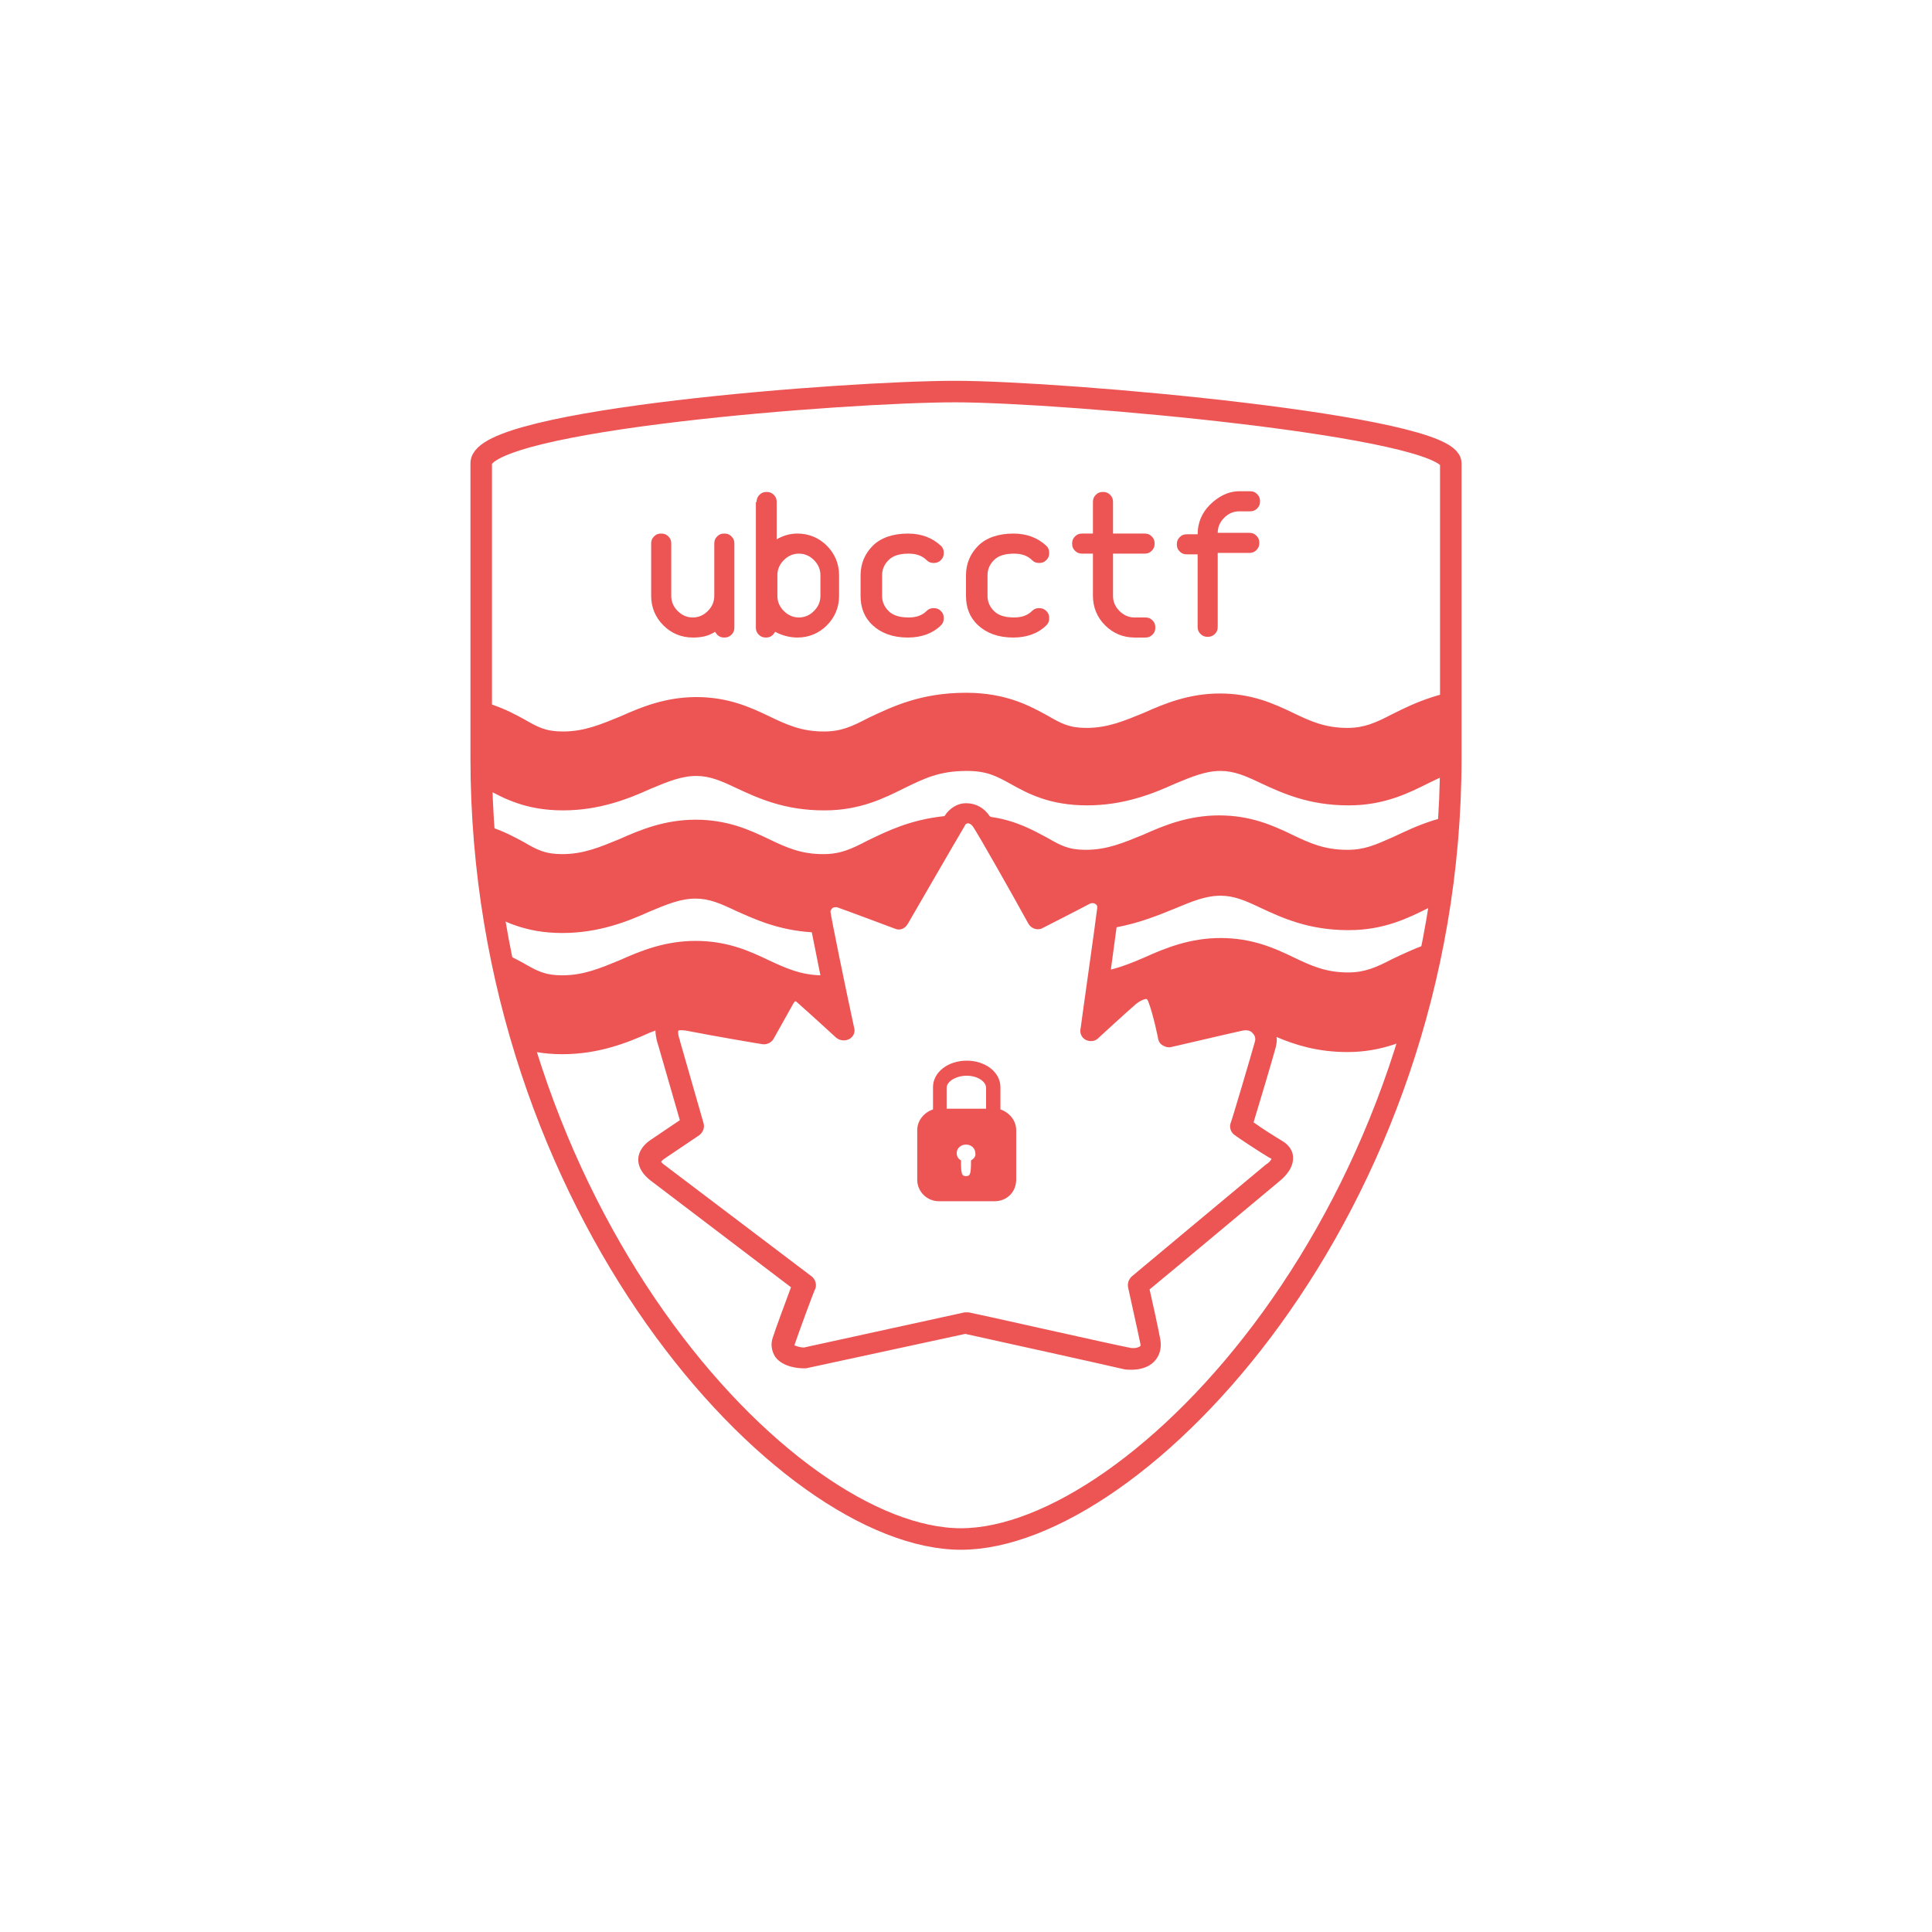 <?xml version="1.0" encoding="utf-8"?>
<!-- Generator: Adobe Illustrator 21.1.0, SVG Export Plug-In . SVG Version: 6.00 Build 0)  -->
<svg version="1.1" id="Layer_2" xmlns="http://www.w3.org/2000/svg" xmlns:xlink="http://www.w3.org/1999/xlink" x="0px" y="0px"
	 viewBox="0 0 269.4 269.4" style="enable-background:new 0 0 269.4 269.4;" xml:space="preserve">
<style type="text/css">
	.st0{clip-path:url(#SVGID_2_);}
	.st1{fill:#ED5454;}
</style>
<g>
	<defs>
		<path id="SVGID_1_" d="M67.1,64.6c0,0,0,27.5,0,41.1c0,62.9,42.4,108.9,66.9,108.9s68.3-45.9,68.3-108.9c0-15.6,0-35.9,0-41.1
			s-54-10-69.1-10S67.1,58.5,67.1,64.6z"/>
	</defs>
	<clipPath id="SVGID_2_">
		<use xlink:href="#SVGID_1_"  style="overflow:visible;"/>
	</clipPath>
	<g class="st0">
		<path class="st1" d="M194.1,99.6c-2.3,1.2-3.9,1.9-6.2,1.9c0,0,0,0,0,0c-3.1,0-5.1-0.9-7.6-2.1c-2.7-1.3-5.8-2.7-10.2-2.7
			c-4.3,0-7.7,1.4-10.6,2.7c-2.7,1.1-5,2.1-8,2.1c-2.4,0-3.5-0.6-5.4-1.7c-2.4-1.3-5.7-3.2-11.4-3.2c-6.4,0-10.4,2-13.6,3.5
			c-2.3,1.2-3.8,1.9-6.2,1.9c0,0,0,0,0,0c-3.1,0-5.1-0.9-7.6-2.1c-2.7-1.3-5.8-2.7-10.2-2.7c-4.3,0-7.7,1.4-10.6,2.7
			c-2.7,1.1-5,2.1-8,2.1c-2.4,0-3.5-0.6-5.4-1.7c-2.4-1.3-5.7-3.1-11.3-3.1v11c2.8,0,4.1,0.7,6,1.8c2.4,1.3,5.5,3,10.7,3
			c5.1,0,9.1-1.6,12.2-3c2.4-1,4.3-1.8,6.4-1.8c1.9,0,3.5,0.7,5.6,1.7c3,1.4,6.7,3.1,12.2,3.1c0,0,0.1,0,0.1,0
			c4.9,0,8.3-1.7,11.1-3.1c2.7-1.3,4.8-2.4,8.7-2.4c2.8,0,4.1,0.7,6.1,1.8c2.5,1.4,5.5,3,10.7,3c5.1,0,9.1-1.6,12.2-3
			c2.4-1,4.3-1.8,6.4-1.8c1.9,0,3.5,0.7,5.6,1.7c3,1.4,6.7,3.1,12.2,3.1c0,0,0.1,0,0.1,0c4.9,0,8.3-1.7,11.1-3.1
			c2.7-1.3,4.8-2.4,8.7-2.4v-11C201.2,96.1,197.3,98,194.1,99.6z"/>
		<path class="st1" d="M187.9,118.5C187.9,118.5,187.9,118.5,187.9,118.5c-3.2,0-5.2-0.9-7.7-2.1c-2.7-1.3-5.8-2.7-10.2-2.7
			c-4.3,0-7.7,1.4-10.6,2.7c-2.7,1.1-5,2.1-8,2.1c-2.4,0-3.5-0.6-5.4-1.7c-1.9-1-4.3-2.4-7.9-2.9c0,0,0-0.1-0.1-0.1
			c-0.8-1.2-2-1.8-3.3-1.8c-1.2,0-2.3,0.7-3,1.8c-4.8,0.5-8,2.1-10.7,3.4c-2.3,1.2-3.8,1.9-6.2,1.9c0,0,0,0,0,0
			c-3.1,0-5.1-0.9-7.6-2.1c-2.7-1.3-5.8-2.7-10.2-2.7c-4.3,0-7.7,1.4-10.6,2.7c-2.7,1.1-5,2.1-8,2.1c-2.4,0-3.5-0.6-5.4-1.7
			c-2.4-1.3-5.7-3.1-11.3-3.1v11c2.8,0,4.1,0.7,6,1.8c2.4,1.3,5.5,3,10.7,3c5.1,0,9.1-1.6,12.2-3c2.4-1,4.3-1.8,6.4-1.8
			c1.9,0,3.5,0.7,5.6,1.7c2.7,1.2,5.9,2.7,10.6,3c0.3,1.6,0.8,3.9,1.2,6c-2.9-0.1-4.8-1-7.2-2.1c-2.7-1.3-5.8-2.7-10.2-2.7
			c-4.3,0-7.7,1.4-10.6,2.7c-2.7,1.1-5,2.1-8,2.1c-2.4,0-3.5-0.6-5.4-1.7c-2.4-1.3-5.7-3.1-11.3-3.1v11c2.8,0,4.1,0.7,6,1.8
			c2.4,1.3,5.5,3,10.7,3c5.1,0,9.1-1.6,12.2-3c0.3-0.1,0.5-0.2,0.8-0.3c0,0.9,0.3,1.8,0.4,2.1l3,10.4l-4,2.7c-1.5,1-1.8,2.1-1.8,2.8
			c0,1.7,1.6,2.8,1.7,2.9l19.6,14.9c-0.7,1.9-2.2,5.9-2.5,6.9c-0.4,1-0.2,2,0.3,2.8c1.1,1.5,3.4,1.6,3.9,1.6c0.1,0,0.2,0,0.4,0
			l22.2-4.8c2.7,0.6,20.4,4.5,22,4.9c0.4,0.1,0.8,0.1,1.2,0.1c1.1,0,2.3-0.3,3.1-1.1c0.8-0.8,1.1-1.9,0.9-3.1
			c-0.3-1.6-1.1-5.3-1.5-7c3.3-2.7,16.9-14.1,18-15c1-0.8,2.1-2,2-3.5c0-0.5-0.3-1.5-1.5-2.2c-1-0.6-2.9-1.8-4-2.6
			c0.8-2.6,2.7-9,3.1-10.5c0.1-0.5,0.2-0.9,0.1-1.4c2.6,1.1,5.7,2.1,9.9,2.1c4.9,0,8.4-1.7,11.2-3.1c2.7-1.3,4.8-2.4,8.7-2.4v-11
			c-6.4,0-10.4,2-13.6,3.5c-2.3,1.2-3.9,1.9-6.2,1.9c0,0,0,0,0,0c-3.1,0-5.1-0.9-7.6-2.1c-2.7-1.3-5.8-2.7-10.2-2.7
			c-4.3,0-7.7,1.4-10.6,2.7c-1.6,0.7-3.1,1.3-4.7,1.7c0.3-2.2,0.6-4.4,0.8-5.9c3.2-0.6,5.9-1.7,8.1-2.6c2.4-1,4.3-1.8,6.4-1.8
			c1.9,0,3.5,0.7,5.6,1.7c3,1.4,6.7,3.1,12.2,3.1c0,0,0.1,0,0.1,0c4.9,0,8.3-1.7,11.1-3.1c2.7-1.3,4.8-2.4,8.7-2.4v-11
			c-6.4,0-10.4,2-13.6,3.5C191.8,117.8,190.3,118.5,187.9,118.5z M151.4,145c0.6,0.3,1.3,0.2,1.7-0.2c0,0,3.9-3.6,5.3-4.8
			c0.9-0.7,1.4-0.7,1.5-0.7c0,0,0.1,0.1,0.2,0.3c0.7,1.8,1.4,5.2,1.4,5.3c0.1,0.4,0.3,0.7,0.7,0.9c0.3,0.2,0.8,0.3,1.1,0.2
			c0.1,0,7.7-1.8,10-2.3c0.6-0.1,1.1,0,1.4,0.4c0.3,0.3,0.4,0.7,0.3,1.1c-0.5,1.8-3.3,11.3-3.4,11.4c-0.2,0.6,0,1.3,0.6,1.7
			c0.1,0.1,3.5,2.4,5.1,3.3c-0.1,0.2-0.3,0.5-0.8,0.8c-1.2,1-18,15-18.7,15.6c-0.4,0.4-0.6,0.9-0.5,1.5c0,0.1,1.3,5.8,1.7,7.8
			c0.1,0.3,0,0.4,0,0.4c-0.2,0.2-0.9,0.4-1.6,0.2c-1.7-0.3-22.1-4.9-22.3-4.9c-0.1,0-0.2,0-0.3,0c-0.1,0-0.2,0-0.3,0l-22.4,4.9
			c-0.5,0-1.1-0.2-1.3-0.3c0,0,0-0.1,0-0.1c0.4-1.2,2.8-7.8,2.9-7.8c0.2-0.6,0-1.3-0.5-1.7l-20.6-15.6c-0.2-0.1-0.4-0.4-0.4-0.4
			c0,0,0.1-0.2,0.4-0.4l4.9-3.3c0.5-0.4,0.8-1,0.6-1.7l-3.3-11.5c0,0,0-0.1,0-0.1c-0.2-0.4-0.3-1.1-0.2-1.3c0,0,0.3-0.1,1,0
			c4.1,0.8,10.6,1.9,10.7,1.9c0.6,0.1,1.3-0.2,1.6-0.8l2.8-5c0,0,0.2-0.2,0.2-0.2c0,0,0.2,0.1,0.4,0.3c1.7,1.5,5.3,4.8,5.3,4.8
			c0.5,0.4,1.2,0.5,1.8,0.2c0.6-0.3,0.9-1,0.7-1.6c-1.3-6-3.2-15.3-3.3-16.2c0-0.1,0.1-0.3,0.3-0.5c0.2-0.1,0.3-0.1,0.6-0.1
			c1.7,0.6,8.1,3,8.1,3c0.7,0.3,1.4,0,1.8-0.7c0,0,7-12.1,7.9-13.6c0.1-0.3,0.3-0.4,0.5-0.4c0.2,0,0.5,0.2,0.7,0.5
			c0.8,1.2,5.4,9.3,7.7,13.5c0.4,0.7,1.3,1,2,0.6c0.2-0.1,5.3-2.7,6.6-3.4c0.2-0.1,0.6-0.1,0.8,0.1c0.2,0.1,0.2,0.3,0.2,0.5
			c-0.2,1.8-2.3,16.5-2.3,16.7C150.5,144,150.8,144.7,151.4,145z"/>
		<path class="st1" d="M139.5,154.7v-3.1c0-2.1-2.1-3.7-4.7-3.7s-4.7,1.6-4.7,3.7v3.1c-1.2,0.4-2.2,1.5-2.2,2.9v6.9c0,1.7,1.4,3,3,3
			h7.8c1.7,0,3-1.3,3-3v-6.9C141.7,156.2,140.7,155.1,139.5,154.7z M134.8,150c1.5,0,2.7,0.8,2.7,1.7v2.9H132v-2.9
			C132,150.8,133.3,150,134.8,150z M135.4,161.8c0,1.9-0.1,2.2-0.7,2.2c-0.6,0-0.7-0.3-0.7-2.2c-0.4-0.2-0.6-0.6-0.6-1
			c0-0.7,0.6-1.2,1.3-1.2c0.7,0,1.3,0.5,1.3,1.2C136.1,161.2,135.8,161.6,135.4,161.8z"/>
	</g>
	<g class="st0">
		<path class="st1" d="M99.6,75.8c0-0.4,0.1-0.7,0.4-1c0.3-0.3,0.6-0.4,1-0.4s0.7,0.1,1,0.4c0.3,0.3,0.4,0.6,0.4,1v11.7
			c0,0.4-0.1,0.7-0.4,1c-0.3,0.3-0.6,0.4-1,0.4s-0.7-0.1-1-0.4c-0.1-0.1-0.2-0.3-0.3-0.4c-0.9,0.6-1.9,0.8-3.1,0.8
			c-1.6,0-3-0.6-4.1-1.7s-1.7-2.5-1.7-4.1v-7.3c0-0.4,0.1-0.7,0.4-1c0.3-0.3,0.6-0.4,1-0.4s0.7,0.1,1,0.4c0.3,0.3,0.4,0.6,0.4,1v7.3
			c0,0.8,0.3,1.5,0.9,2.1c0.6,0.6,1.3,0.9,2.1,0.9s1.5-0.3,2.1-0.9c0.6-0.6,0.9-1.3,0.9-2.1V75.8z"/>
		<path class="st1" d="M105.5,70c0-0.4,0.1-0.7,0.4-1c0.3-0.3,0.6-0.4,1-0.4s0.7,0.1,1,0.4c0.3,0.3,0.4,0.6,0.4,1v5.2
			c0.9-0.5,1.8-0.8,2.9-0.8c1.6,0,3,0.6,4.1,1.7s1.7,2.5,1.7,4.1v2.9c0,1.6-0.6,3-1.7,4.1s-2.5,1.7-4.1,1.7c-1.1,0-2.2-0.3-3.1-0.8
			c-0.1,0.1-0.2,0.3-0.3,0.4c-0.3,0.3-0.6,0.4-1,0.4s-0.7-0.1-1-0.4s-0.4-0.6-0.4-1V70z M108.4,80.2v2.9c0,0.8,0.3,1.5,0.9,2.1
			c0.6,0.6,1.3,0.9,2.1,0.9s1.5-0.3,2.1-0.9c0.6-0.6,0.9-1.3,0.9-2.1v-2.9c0-0.8-0.3-1.5-0.9-2.1c-0.6-0.6-1.3-0.9-2.1-0.9
			s-1.5,0.3-2.1,0.9C108.7,78.7,108.4,79.4,108.4,80.2z"/>
		<path class="st1" d="M123,83.1c0,0.8,0.3,1.5,0.9,2.1c0.6,0.6,1.5,0.9,2.8,0.9c1.1,0,1.9-0.3,2.5-0.9c0,0,0,0,0,0
			c0.3-0.3,0.6-0.4,1-0.4s0.7,0.1,1,0.4c0.3,0.3,0.4,0.6,0.4,1s-0.1,0.7-0.4,1c0,0,0,0,0,0l0,0c-1.1,1.1-2.7,1.7-4.6,1.7
			c-2.1,0-3.7-0.6-4.9-1.7s-1.7-2.5-1.7-4.1v-2.9c0-1.6,0.6-3,1.7-4.1s2.8-1.7,4.9-1.7c1.9,0,3.4,0.6,4.6,1.7l0,0c0,0,0,0,0,0
			c0.3,0.3,0.4,0.6,0.4,1s-0.1,0.7-0.4,1c-0.3,0.3-0.6,0.4-1,0.4s-0.7-0.1-1-0.4c0,0,0,0,0,0c-0.6-0.6-1.4-0.9-2.5-0.9
			c-1.3,0-2.2,0.3-2.8,0.9c-0.6,0.6-0.9,1.3-0.9,2.1V83.1z"/>
		<path class="st1" d="M137.7,83.1c0,0.8,0.3,1.5,0.9,2.1c0.6,0.6,1.5,0.9,2.8,0.9c1.1,0,1.9-0.3,2.5-0.9c0,0,0,0,0,0
			c0.3-0.3,0.6-0.4,1-0.4s0.7,0.1,1,0.4c0.3,0.3,0.4,0.6,0.4,1s-0.1,0.7-0.4,1c0,0,0,0,0,0l0,0c-1.1,1.1-2.7,1.7-4.6,1.7
			c-2.1,0-3.7-0.6-4.9-1.7s-1.7-2.5-1.7-4.1v-2.9c0-1.6,0.6-3,1.7-4.1s2.8-1.7,4.9-1.7c1.9,0,3.4,0.6,4.6,1.7l0,0c0,0,0,0,0,0
			c0.3,0.3,0.4,0.6,0.4,1s-0.1,0.7-0.4,1c-0.3,0.3-0.6,0.4-1,0.4s-0.7-0.1-1-0.4c0,0,0,0,0,0c-0.6-0.6-1.4-0.9-2.5-0.9
			c-1.3,0-2.2,0.3-2.8,0.9c-0.6,0.6-0.9,1.3-0.9,2.1V83.1z"/>
		<path class="st1" d="M158.2,86.1h1.5c0.4,0,0.7,0.1,1,0.4c0.3,0.3,0.4,0.6,0.4,1s-0.1,0.7-0.4,1c-0.3,0.3-0.6,0.4-1,0.4h-1.5
			c-1.6,0-3-0.6-4.1-1.7s-1.7-2.5-1.7-4.1v-5.9h-1.5c-0.4,0-0.7-0.1-1-0.4s-0.4-0.6-0.4-1s0.1-0.7,0.4-1c0.3-0.3,0.6-0.4,1-0.4h1.5
			V70c0-0.4,0.1-0.7,0.4-1c0.3-0.3,0.6-0.4,1-0.4s0.7,0.1,1,0.4c0.3,0.3,0.4,0.6,0.4,1v4.4h4.4c0.4,0,0.7,0.1,1,0.4
			c0.3,0.3,0.4,0.6,0.4,1s-0.1,0.7-0.4,1c-0.3,0.3-0.6,0.4-1,0.4h-4.4v5.9c0,0.8,0.3,1.5,0.9,2.1C156.7,85.8,157.4,86.1,158.2,86.1z
			"/>
		<path class="st1" d="M172.8,68.5h1.5c0.4,0,0.7,0.1,1,0.4c0.3,0.3,0.4,0.6,0.4,1s-0.1,0.7-0.4,1c-0.3,0.3-0.6,0.4-1,0.4h-1.5
			c-0.8,0-1.5,0.3-2.1,0.9c-0.6,0.6-0.9,1.3-0.9,2.1h4.4c0.4,0,0.7,0.1,1,0.4c0.3,0.3,0.4,0.6,0.4,1s-0.1,0.7-0.4,1
			c-0.3,0.3-0.6,0.4-1,0.4h-4.4v10.3c0,0.4-0.1,0.7-0.4,1c-0.3,0.3-0.6,0.4-1,0.4s-0.7-0.1-1-0.4s-0.4-0.6-0.4-1V77.3h-1.5
			c-0.4,0-0.7-0.1-1-0.4s-0.4-0.6-0.4-1s0.1-0.7,0.4-1c0.3-0.3,0.6-0.4,1-0.4h1.5c0-1.6,0.6-3,1.7-4.1S171.2,68.5,172.8,68.5z"/>
	</g>
	<use xlink:href="#SVGID_1_"  style="overflow:visible;fill:none;stroke:#ED5454;stroke-width:3;stroke-miterlimit:10;"/>
</g>
</svg>
